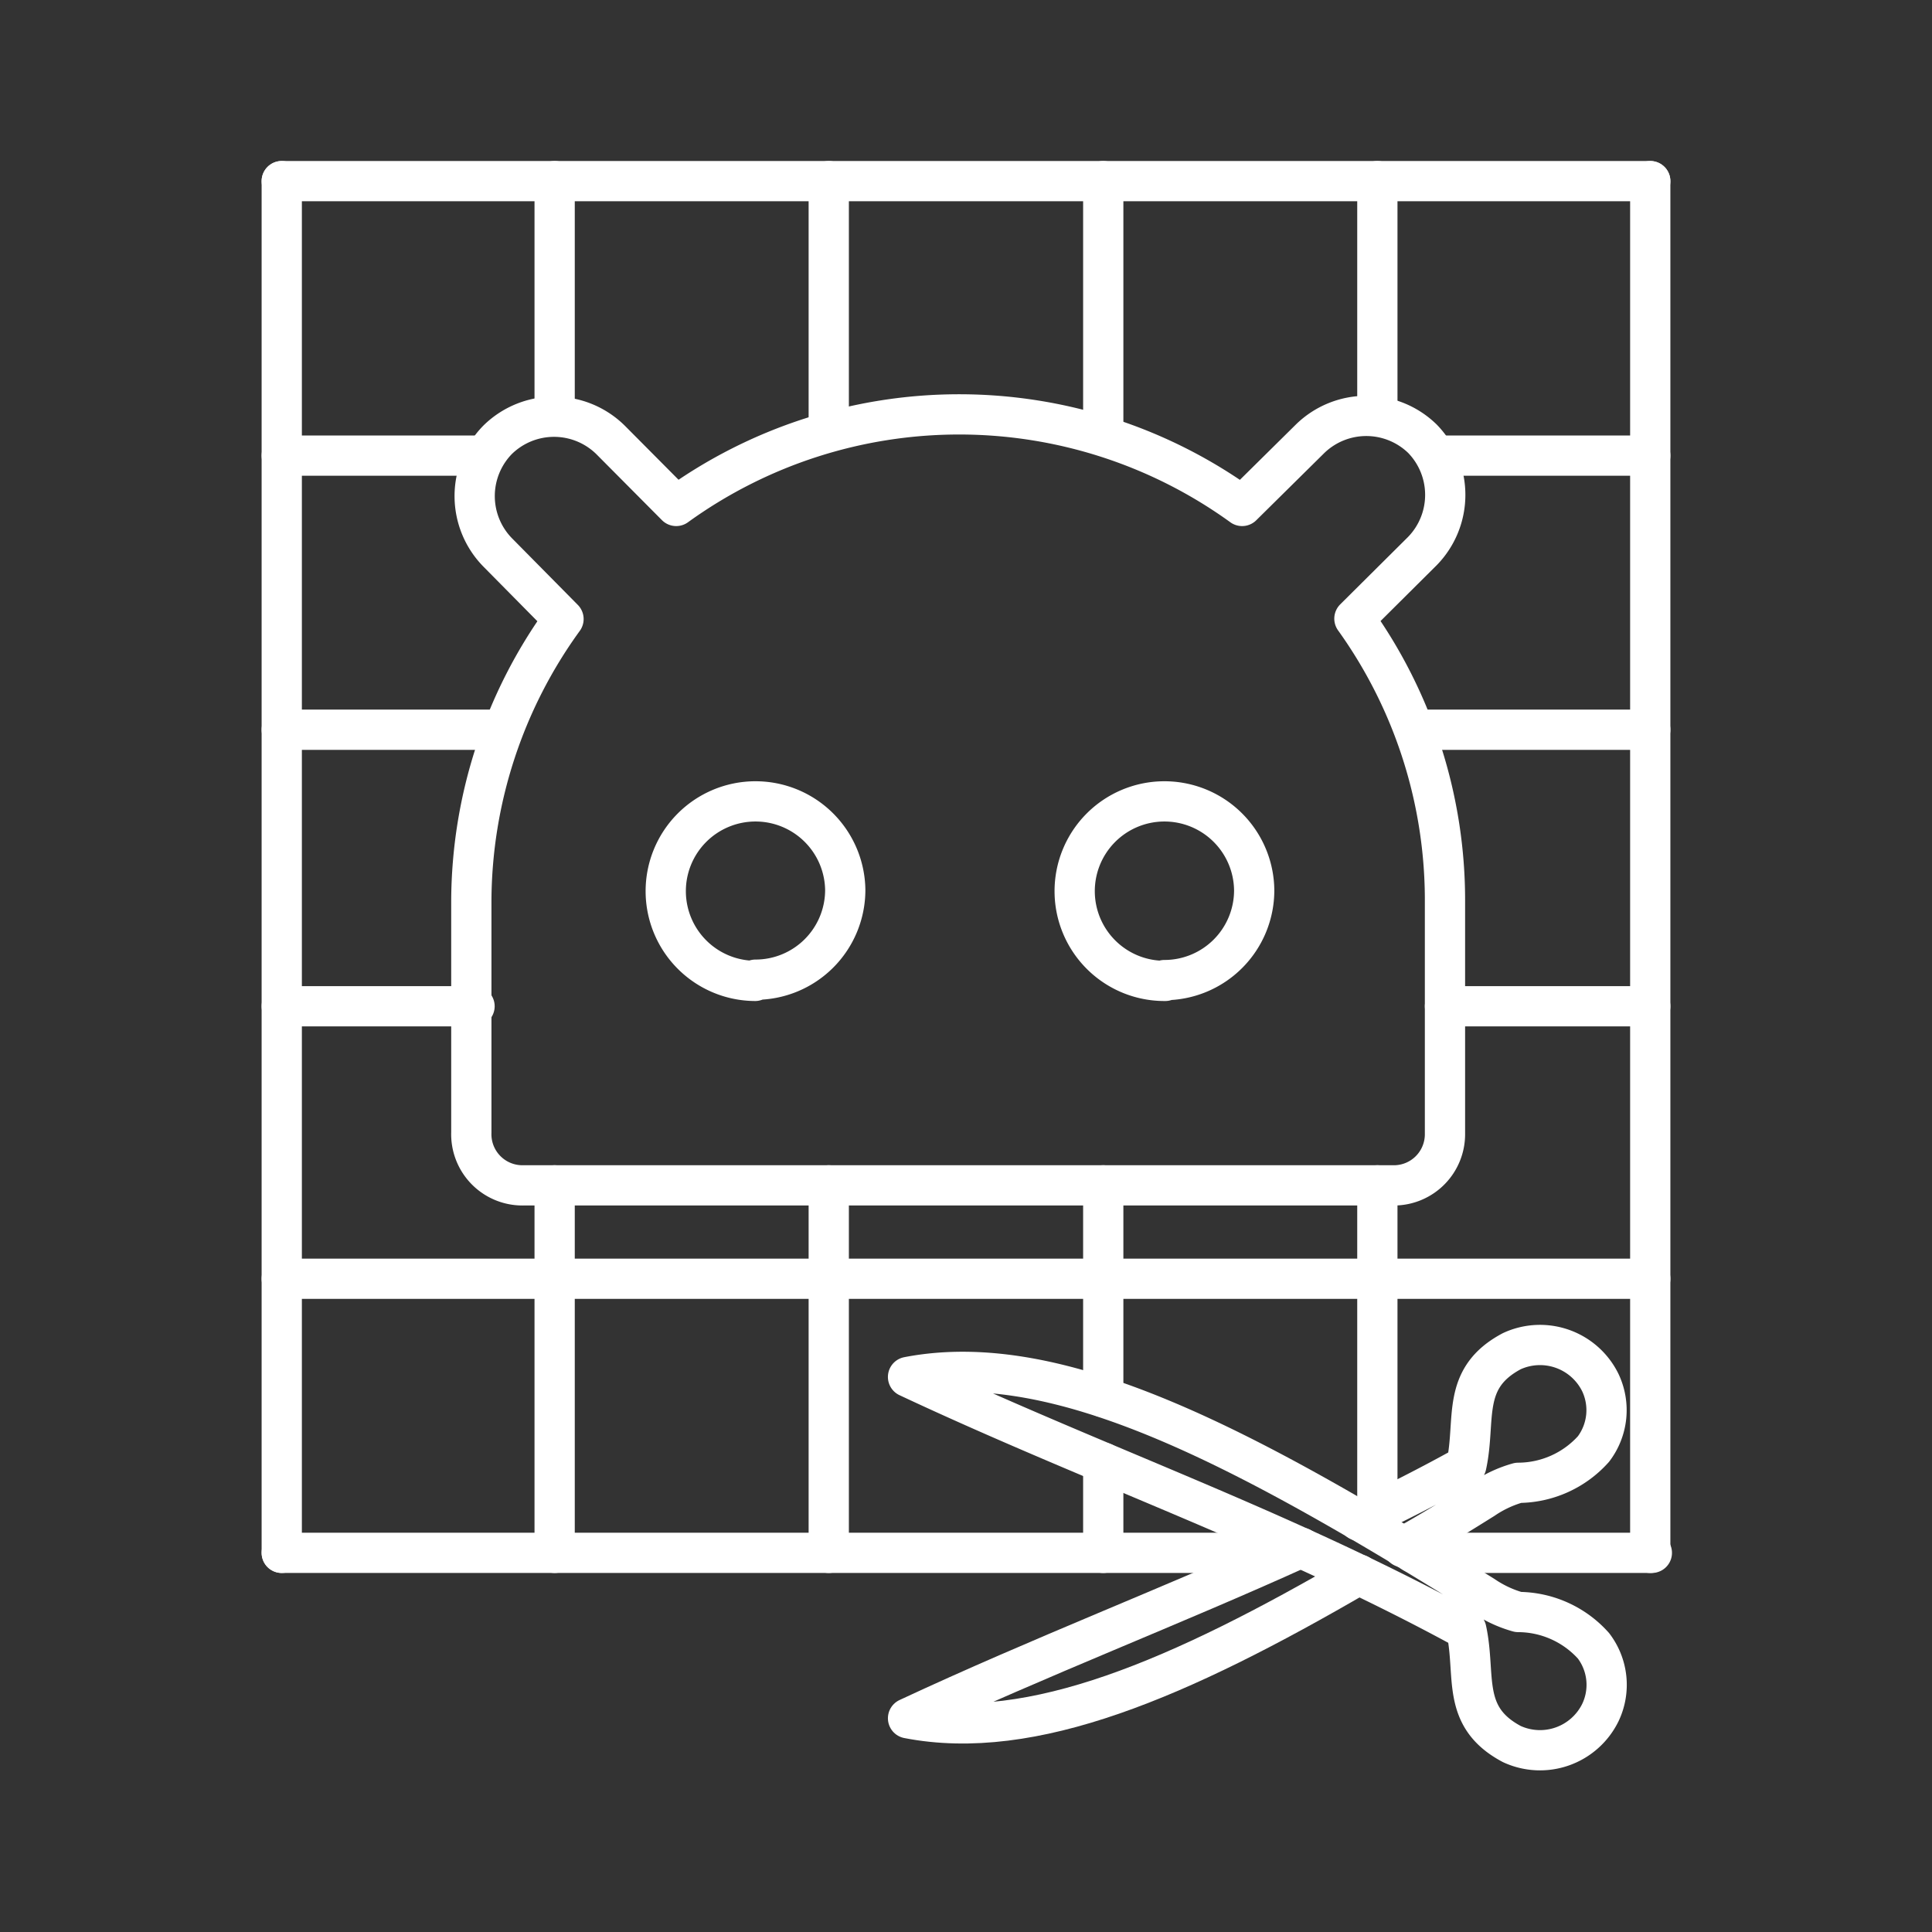 <svg id="Layer_1" data-name="Layer 1" xmlns="http://www.w3.org/2000/svg" viewBox="0 0 48 48"><rect x="0" y="0" width="48" height="48" fill="#333333" stroke="none"/><defs><style>.cls-1{fill:none;stroke:#fff;stroke-linecap:round;stroke-linejoin:round;}</style></defs><path id="path849" class="cls-1" d="M33.65,15.37l1.69-1.68a2,2,0,0,0,0-2.79h0a2,2,0,0,0-2.79,0h0l-1.69,1.67a12,12,0,0,0-14.06,0l-1.63-1.64a2,2,0,0,0-2.81,0h0a2,2,0,0,0,0,2.79L14,15.38a12,12,0,0,0-2.29,7v5.76A1.27,1.27,0,0,0,13,29.45H34.66a1.27,1.27,0,0,0,1.24-1.27V22.42A12,12,0,0,0,33.65,15.37Zm-14.89,9A2.23,2.23,0,1,1,21,22.11h0a2.23,2.23,0,0,1-2.23,2.23h0Zm10.19,0a2.23,2.23,0,1,1,2.21-2.25v0a2.23,2.23,0,0,1-2.23,2.23Z"/><path id="path914" class="cls-1" d="M7,4.5V38.58"/><path id="path916" class="cls-1" d="M13.78,4.5v5.83"/><path id="path918" class="cls-1" d="M20.59,4.5v6.07"/><path id="path920" class="cls-1" d="M27.41,4.5v6.13"/><path id="path922" class="cls-1" d="M34.22,4.5v5.55"/><path id="path924" class="cls-1" d="M41,4.5V38.58"/><path id="path952" class="cls-1" d="M34.22,37.56V29.45"/><path id="path954" class="cls-1" d="M27.41,34.71V29.45"/><path id="path956" class="cls-1" d="M20.59,38.58V29.45"/><path id="path958" class="cls-1" d="M13.78,38.58V29.45"/><path id="path960" class="cls-1" d="M7,11.32h4.79"/><path id="path962" class="cls-1" d="M7,18.13h5.39"/><path id="path964" class="cls-1" d="M7,25h4.79"/><path id="path968" class="cls-1" d="M7,31.77H41"/><path id="path970" class="cls-1" d="M7,38.58H32"/><path id="path972" class="cls-1" d="M35.9,25H41"/><path id="path974" class="cls-1" d="M35.34,18.13H41"/><path id="path976" class="cls-1" d="M35.9,11.32H41"/><path id="path978" class="cls-1" d="M41,4.5H7"/><path id="path982" class="cls-1" d="M22.56,34.21c4.71,2.21,9.32,3.79,13.87,6.28.25,1.14-.15,2.16,1.13,2.84a1.67,1.67,0,0,0,2.2-.78,1.6,1.6,0,0,0-.17-1.66,2.52,2.52,0,0,0-1.87-.84,2.92,2.92,0,0,1-.86-.4C31,36,26.33,33.48,22.56,34.21Z"/><path id="path984" class="cls-1" d="M33.76,39.12c-4.45,2.59-8.12,4.17-11.2,3.57,3.3-1.54,6.54-2.78,9.76-4.24"/><path id="path984-2" data-name="path984" class="cls-1" d="M33.76,37.78c.9-.43,1.79-.88,2.67-1.37.25-1.14-.15-2.16,1.13-2.84a1.67,1.67,0,0,1,2.2.78A1.6,1.6,0,0,1,39.59,36a2.52,2.52,0,0,1-1.87.84,2.92,2.92,0,0,0-.86.4c-.67.42-1.32.82-2,1.2"/><line class="cls-1" x1="27.41" y1="36.34" x2="27.41" y2="38.58"/><line class="cls-1" x1="35.12" y1="38.58" x2="41.04" y2="38.58"/></svg>